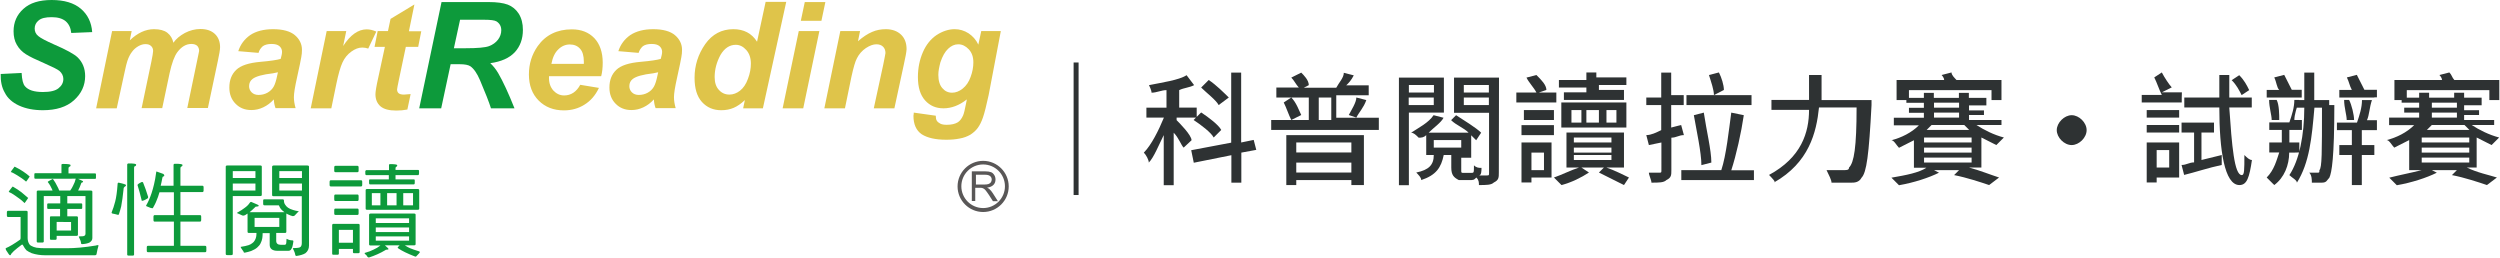 <?xml version="1.0" encoding="utf-8"?>
<!-- Generator: Adobe Illustrator 26.2.1, SVG Export Plug-In . SVG Version: 6.00 Build 0)  -->
<svg version="1.1" id="圖層_1" xmlns="http://www.w3.org/2000/svg" xmlns:xlink="http://www.w3.org/1999/xlink" x="0px" y="0px"
	 viewBox="0 0 1456.3 150" style="enable-background:new 0 0 1456.3 150;" xml:space="preserve">
<style type="text/css">
	.st0{fill:#2E3233;}
	.st1{fill:#595757;}
	.st2{fill:#0D9A3B;}
	.st3{fill:#DFC44A;}
</style>
<g>
	<g>
		<path class="st0" d="M689.5,86c-1.5-1.5-2.9-5.8-5.8-8.7v30.6h-5.8V78.7c-2.9,5.8-5.8,13.1-8.7,16c0-1.5-1.5-4.4-2.9-5.8
			c4.4-4.4,8.7-13.1,11.7-20.4h-10.2v-5.8h11.7V52.5c-2.9,0-5.8,1.5-8.7,1.5c0-1.5-1.5-4.4-1.5-4.4c7.3-1.5,17.5-2.9,21.9-5.8
			l4.4,5.8c-2.9,1.5-5.8,1.5-8.7,2.9v10.2h10.2v5.8h-11.7v1.5c1.5,1.5,8.7,8.7,8.7,11.7L689.5,86z M723.1,88.9v17.5h-5.8v-16
			l-21.9,4.4l-1.5-7.3l23.3-4.4V42.3h5.8V83l7.3-1.5l1.5,5.8L723.1,88.9z M707,80.1c-1.5-2.9-7.3-7.3-11.7-10.2l4.4-4.4
			c4.4,2.9,10.2,7.3,11.7,10.2L707,80.1z M709.9,61.2c-1.5-2.9-7.3-7.3-10.2-10.2l4.4-4.4c4.4,2.9,8.7,7.3,11.7,10.2L709.9,61.2z"/>
		<path class="st0" d="M803.2,69.9v5.8h-62.7v-5.8h21.9V56.8h-18.9V51h13.1c-1.5-1.5-2.9-4.4-4.4-5.8l5.8-2.9
			c1.5,1.5,4.4,4.4,4.4,7.3l-2.9,1.5h18.9c1.5-2.9,4.4-5.8,4.4-8.7l5.8,1.5c-1.5,2.9-2.9,4.4-4.4,5.8h13.1v5.8h-18.9v13.1h24.8V69.9
			z M752.2,56.8c2.9,2.9,4.4,7.3,5.8,10.2l-5.8,2.9c-1.5-2.9-2.9-7.3-4.4-10.2L752.2,56.8z M749.3,78.7h45.2v29.1h-7.3v-2.9h-32.1
			v2.9h-5.8C749.3,107.8,749.3,78.7,749.3,78.7z M755.1,83v5.8h32.1V83H755.1z M787.2,100.5v-5.8h-32.1v5.8H787.2z M768.2,69.9h7.3
			V56.8h-7.3V69.9z M785.7,67c1.5-2.9,4.4-7.3,4.4-10.2l5.8,1.5c-1.5,4.4-4.4,7.3-5.8,10.2L785.7,67z"/>
		<path class="st0" d="M820.7,65.6v42.3h-5.8V45.2h26.2v20.4H820.7z M820.7,49.5v4.4h14.6v-4.4H820.7z M835.2,61.2v-4.4h-14.6v4.4
			C820.7,61.2,835.2,61.2,835.2,61.2z M873.1,100.5c0,2.9,0,4.4-2.9,5.8c-1.5,1.5-4.4,1.5-8.7,1.5c0-1.5,0-2.9-1.5-4.4
			c-1.5,1.5-1.5,1.5-4.4,1.5h-5.8c-2.9-1.5-4.4-2.9-4.4-7.3v-7.3h-4.4c-1.5,7.3-4.4,11.7-13.1,14.6c0-1.5-1.5-2.9-2.9-4.4
			c7.3-1.5,10.2-4.4,10.2-10.2h-4.4V78.7c-1.5,1.5-2.9,1.5-4.4,1.5c-1.5-1.5-2.9-2.9-4.4-2.9c4.4-2.9,10.2-5.8,13.1-10.2l5.8,1.5
			c-1.5,2.9-5.8,5.8-8.7,8.7h23.3c-2.9-2.9-7.3-4.4-10.2-7.3l2.9-2.9c4.4,2.9,11.7,7.3,14.6,10.2l-2.9,4.4c-1.5-1.5-1.5-1.5-2.9-2.9
			v13.1h-5.8v7.3c0,1.5,0,1.5,1.5,1.5h4.4c1.5,0,1.5,0,1.5-4.4c1.5,1.5,2.9,1.5,4.4,1.5c0,1.5,0,4.4-1.5,4.4c1.5,0,4.4,0,4.4,0
			c1.5,0,1.5,0,1.5-1.5v-35h-20.4V45.2h26.2L873.1,100.5L873.1,100.5z M835.2,86h16v-4.4h-16V86z M852.7,49.5v4.4h14.6v-4.4H852.7z
			 M867.3,61.2v-4.4h-14.6v4.4C852.7,61.2,867.3,61.2,867.3,61.2z"/>
		<path class="st0" d="M906.6,59.7h-23.3v-5.8H895c-1.5-2.9-4.4-5.8-5.8-8.7l5.8-1.5c2.9,2.9,5.8,5.8,5.8,8.7l-4.4,1.5h10.2
			C906.6,53.9,906.6,59.7,906.6,59.7z M905.2,78.7h-18.9v-5.8h18.9V78.7z M905.2,103.4h-13.1v2.9h-5.8V83h17.5v20.4H905.2z
			 M887.7,69.9v-5.8h17.5v5.8H887.7z M892.1,88.9v10.2h7.3V88.9H892.1z M935.8,97.6c4.4,1.5,10.2,4.4,13.1,5.8l-2.9,4.4
			c-2.9-1.5-8.7-4.4-14.6-7.3l2.9-2.9h-13.1l4.4,2.9c-4.4,2.9-10.2,5.8-16,7.3c-1.5-1.5-2.9-2.9-4.4-4.4c4.4-1.5,10.2-4.4,14.6-5.8
			h-7.3V77.2H946v20.4C946,97.6,935.8,97.6,935.8,97.6z M924.1,51h-16v-4.4h16v-4.4h5.8v2.9h17.5v4.4h-16v2.9H946v5.8h-35v-4.4h13.1
			V51z M909.5,59.7h37.9v14.6h-37.9V59.7z M915.4,71.4h5.8v-7.3h-5.8V71.4z M916.8,83h21.9v-2.9h-21.9V83z M916.8,88.9h21.9V86
			h-21.9V88.9z M916.8,93.2h21.9v-2.9h-21.9V93.2z M931.4,71.4v-7.3h-7.3v7.3H931.4z M941.6,64.1h-5.8v7.3h5.8V64.1z"/>
		<path class="st0" d="M980.9,78.7c-2.9,0-4.4,1.5-7.3,1.5v18.9c0,2.9,0,4.4-2.9,5.8c-1.5,1.5-4.4,1.5-8.7,1.5
			c0-1.5-1.5-4.4-1.5-5.8c2.9,0,5.8,0,5.8,0c1.5,0,1.5,0,1.5-1.5V83l-7.3,1.5l-1.5-5.8c2.9,0,5.8-1.5,8.7-2.9V61.2h-8.7v-4.4h8.7
			V42.3h5.8v13.1h7.3v5.8h-7.3v13.1l5.8-1.5L980.9,78.7z M1021.7,99.1v5.8h-42.3v-5.8h23.3c2.9-8.7,4.4-23.3,5.8-33.5l7.3,1.5
			c-1.5,10.2-4.4,23.3-7.3,32.1H1021.7z M1020.3,61.2h-37.9v-5.8h37.9V61.2z M991.1,96.2c0-7.3-2.9-20.4-4.4-29.1l5.8-1.5
			c1.5,10.2,4.4,21.9,4.4,29.1L991.1,96.2z M998.4,55.4c0-2.9-1.5-7.3-2.9-11.7l5.8-1.5c1.5,2.9,2.9,7.3,2.9,10.2L998.4,55.4z"/>
		<path class="st0" d="M1090.2,58.3v2.9c-1.5,29.1-2.9,39.3-5.8,42.3c-1.5,2.9-4.4,2.9-5.8,2.9c-2.9,0-7.3,0-11.7,0
			c0-1.5-1.5-4.4-2.9-7.3c4.4,0,8.7,0,10.2,0s2.9,0,2.9-1.5c2.9-2.9,4.4-11.7,4.4-35h-21.9c-1.5,14.6-5.8,32.1-26.2,43.7
			c1.5,0-1.5-2.9-2.9-4.4c18.9-10.2,23.3-24.8,23.3-37.9h-21.9v-5.8h21.9v-2.9V43.7h7.3v13.1v1.5H1090.2z"/>
		<path class="st0" d="M1154.3,97.6h-7.3c5.8,1.5,13.1,4.4,17.5,5.8l-5.8,4.4c-4.4-1.5-13.1-4.4-20.4-5.8l2.9-2.9h-14.6l2.9,1.5
			c-5.8,2.9-14.6,5.8-23.3,7.3c-1.5-1.5-2.9-2.9-4.4-4.4c8.7-1.5,16-2.9,20.4-5.8h-7.3v-16c-2.9,1.5-5.8,2.9-8.7,4.4
			c-1.5-1.5-2.9-4.4-4.4-4.4c5.8-1.5,11.7-4.4,16-8.7h-14.6v-4.4h17.5v-2.9h-8.7v-2.9h8.7v-2.9h-10.2v-2.9h10.2v-2.9h5.8v2.9h14.6
			v-2.9h5.8v2.9h10.2v4.4H1147v2.9h8.7V67h-8.7v2.9h18.9v2.9h-14.6c4.4,2.9,10.2,5.8,16,7.3c-1.5,1.5-2.9,2.9-4.4,4.4
			c-2.9-1.5-5.8-2.9-8.7-4.4V97.6z M1110.6,58.3h-5.8V46.6h27.7c0-1.5-1.5-2.9-1.5-2.9l5.8-1.5c0,1.5,1.5,2.9,2.9,4.4h26.2v11.7
			h-5.8v-5.8h-48.1v5.8H1110.6z M1148.5,80.1h-27.7V83h27.7V80.1z M1148.5,86h-27.7v2.9h27.7V86z M1148.5,91.8h-27.7v2.9h27.7V91.8z
			 M1125.2,72.8c-1.5,1.5-1.5,1.5-2.9,2.9h24.8c-1.5-1.5-1.5-1.5-2.9-2.9H1125.2z M1126.6,62.7h14.6v-2.9h-14.6V62.7z M1126.6,68.5
			h14.6v-2.9h-14.6V68.5z"/>
		<path class="st0" d="M1215.5,75.8c0,4.4-4.4,8.7-8.7,8.7c-4.4,0-8.7-4.4-8.7-8.7s4.4-8.7,8.7-8.7S1215.5,71.4,1215.5,75.8z"/>
		<path class="st0" d="M1270.9,59.7h-23.3v-4.4h11.7c-1.5-2.9-2.9-7.3-4.4-10.2l4.4-2.9c1.5,2.9,4.4,7.3,5.8,8.7l-5.8,2.9h11.7
			C1270.9,53.9,1270.9,59.7,1270.9,59.7z M1269.4,68.5h-18.9v-4.4h18.9V68.5z M1250.5,72.8h18.9v4.4h-18.9V72.8z M1269.4,103.4
			h-13.1v2.9h-5.8V83h18.9V103.4z M1256.3,87.4v10.2h7.3V87.4H1256.3z M1294.2,90.3v5.8c-7.3,1.5-16,4.4-21.9,5.8l-1.5-5.8
			c2.9,0,4.4-1.5,7.3-1.5V77.2h-7.3v-5.8h18.9v5.8h-7.3v16L1294.2,90.3z M1298.6,62.7c1.5,21.9,2.9,39.3,7.3,39.3
			c1.5,0,1.5-2.9,1.5-11.7c1.5,1.5,2.9,2.9,4.4,2.9c-1.5,10.2-2.9,14.6-7.3,14.6c-8.7,0-11.7-20.4-11.7-45.2h-20.4v-5.8h20.4
			c0-4.4,0-8.7,0-13.1h5.8c0,4.4,0,8.7,0,13.1h13.1v5.8H1298.6z M1305.8,55.4c-1.5-2.9-2.9-5.8-5.8-8.7l4.4-2.9
			c2.9,2.9,4.4,5.8,5.8,8.7L1305.8,55.4z"/>
		<path class="st0" d="M1333.5,88.9c0,7.3-2.9,14.6-8.7,18.9c-1.5-1.5-2.9-2.9-4.4-4.4c4.4-4.4,5.8-10.2,7.3-14.6h-5.8V83h7.3v-7.3
			h-7.3v-4.4h11.7c1.5-4.4,2.9-8.7,2.9-13.1h2.9c-1.5,4.4-2.9,8.7-2.9,11.7h4.4v5.8h-7.3V83h5.8v5.8
			C1339.4,88.9,1333.5,88.9,1333.5,88.9z M1340.8,56.8h-20.4v-4.4h7.3c-1.5-1.5-1.5-4.4-2.9-7.3l5.8-1.5c1.5,2.9,2.9,5.8,4.4,8.7
			h5.8V56.8z M1323.3,69.9c0-2.9-1.5-7.3-1.5-11.7h4.4c1.5,2.9,1.5,8.7,1.5,11.7H1323.3z M1359.8,61.2c0,30.6-1.5,39.3-2.9,42.3
			c-1.5,1.5-1.5,2.9-4.4,2.9c-1.5,0-2.9,0-5.8,0c0-1.5,0-4.4-1.5-5.8c1.5,0,2.9,0,4.4,0s1.5,0,1.5-1.5c1.5-1.5,1.5-10.2,1.5-36.4
			h-4.4c-1.5,17.5-2.9,32.1-10.2,43.7c0-1.5-2.9-2.9-4.4-4.4c5.8-8.7,8.7-23.3,8.7-39.3h-4.4v-4.4h4.4c0-4.4,0-10.2,0-16h5.8
			c0,5.8,0,10.2,0,16h8.7v2.9H1359.8z M1375.8,75.8v8.7h7.3v5.8h-7.3v17.5h-5.8V90.3h-7.3v-5.8h7.3v-8.7h-8.7v-4.4h11.7
			c1.5-4.4,2.9-8.7,2.9-13.1h5.8c-1.5,4.4-1.5,8.7-2.9,11.7h5.8v5.8C1384.5,75.8,1375.8,75.8,1375.8,75.8z M1383.1,56.8h-20.4v-4.4
			h7.3c-1.5-2.9-1.5-4.4-2.9-7.3l5.8-1.5c1.5,2.9,2.9,5.8,4.4,8.7h7.3v4.4H1383.1z M1367,69.9c0-2.9-1.5-7.3-1.5-11.7h2.9
			c1.5,2.9,2.9,8.7,2.9,11.7H1367z"/>
		<path class="st0" d="M1444.3,97.6h-7.3c5.8,2.9,13.1,4.4,17.5,5.8l-5.8,4.4c-4.4-1.5-13.1-4.4-20.4-5.8l2.9-2.9h-14.6l2.9,1.5
			c-5.8,2.9-14.6,5.8-23.3,7.3c-1.5-1.5-2.9-2.9-4.4-4.4c5.8-1.5,13.1-2.9,18.9-4.4h-7.3V81.6c-2.9,1.5-5.8,2.9-8.7,4.4
			c-1.5-1.5-2.9-4.4-4.4-4.4c5.8-1.5,11.7-4.4,16-8.7h-14.6v-4.4h17.5v-2.9h-8.7v-2.9h8.7v-2.9h-10.2v-2.9h10.2v-2.9h5.8v2.9h14.6
			v-2.9h5.8v2.9h10.2v4.4h-10.2v2.9h8.7V67h-8.7v2.9h17.5v2.9h-13.1c4.4,2.9,10.2,5.8,16,7.3c-1.5,1.5-2.9,2.9-4.4,4.4
			c-2.9-1.5-5.8-2.9-8.7-4.4v17.5H1444.3z M1400.6,58.3h-5.8V46.6h27.7c0-1.5-1.5-2.9-1.5-2.9l5.8-1.5c1.5,1.5,1.5,2.9,2.9,4.4h26.2
			v11.7h-5.8v-5.8H1402v5.8H1400.6z M1438.4,80.1h-27.7V83h27.7V80.1z M1438.4,86h-27.7v2.9h27.7V86z M1438.4,91.8h-27.7v2.9h27.7
			V91.8z M1416.6,72.8c-1.5,1.5-1.5,1.5-2.9,2.9h24.8c-1.5-1.5-1.5-1.5-2.9-2.9H1416.6z M1416.6,62.7h14.6v-2.9h-14.6V62.7z
			 M1416.6,68.5h14.6v-2.9h-14.6V68.5z"/>
	</g>
	<g id="矩形_32">
		<g>
			<rect x="625.4" y="36.4" class="st0" width="2.9" height="77.2"/>
		</g>
	</g>
	<g>
		<g>
			<g>
				<path class="st1" d="M585.4,108.5c0,7-5.7,12.7-12.7,12.7c-7,0-12.7-5.7-12.7-12.7c0-7,5.7-12.7,12.7-12.7
					C579.7,95.8,585.4,101.5,585.4,108.5z M572.7,93.7c-8.2,0-14.9,6.7-14.9,14.9s6.7,14.9,14.9,14.9c8.2,0,14.9-6.7,14.9-14.9
					S580.9,93.7,572.7,93.7z"/>
			</g>
			<g>
				<path class="st1" d="M566.1,117.2V99.8h7.7c1.6,0,2.7,0.2,3.5,0.5c0.8,0.3,1.4,0.9,1.9,1.7c0.5,0.8,0.7,1.7,0.7,2.6
					c0,1.2-0.4,2.3-1.2,3.1c-0.8,0.8-2,1.4-3.7,1.6c0.6,0.3,1.1,0.6,1.4,0.9c0.7,0.6,1.3,1.4,1.9,2.3l3,4.7h-2.9l-2.3-3.6
					c-0.7-1-1.2-1.8-1.7-2.4c-0.4-0.6-0.8-0.9-1.2-1.2c-0.3-0.2-0.7-0.4-1.1-0.5c-0.3-0.1-0.7-0.1-1.3-0.1h-2.7v7.7H566.1z
					 M568.4,107.5h4.9c1.1,0,1.9-0.1,2.5-0.3c0.6-0.2,1.1-0.6,1.4-1c0.3-0.5,0.5-1,0.5-1.6c0-0.8-0.3-1.5-0.9-2
					c-0.6-0.5-1.5-0.8-2.8-0.8h-5.5V107.5z"/>
			</g>
		</g>
		<g>
			<g>
				<g>
					<g>
						<path class="st2" d="M0.4,43.1l12.2-0.6c0.2,3.9,0.8,6.5,2,7.8c1.9,2.2,5.3,3.3,10.4,3.3c4.2,0,7.3-0.7,9.1-2.2
							c1.9-1.5,2.8-3.3,2.8-5.4c0-1.8-0.8-3.4-2.3-4.7c-1.1-0.9-4.1-2.4-8.9-4.5c-4.9-2.1-8.4-3.8-10.6-5.2c-2.2-1.4-4-3.2-5.3-5.5
							c-1.3-2.2-1.9-4.9-1.9-7.9c0-5.2,1.9-9.6,5.7-13C17.4,1.7,22.9,0,30.1,0c7.3,0,13,1.7,17,5.1c4,3.4,6.2,8,6.6,13.6l-12.2,0.5
							c-0.3-3-1.4-5.2-3.2-6.8c-1.9-1.6-4.6-2.4-8.2-2.4c-3.6,0-6.1,0.6-7.6,1.9c-1.5,1.2-2.3,2.8-2.3,4.7c0,1.8,0.7,3.3,2.1,4.4
							c1.4,1.2,4.5,2.8,9.2,4.9c7.2,3.1,11.7,5.6,13.7,7.5c2.9,2.8,4.4,6.5,4.4,10.9c0,5.5-2.2,10.2-6.5,14.1
							c-4.3,3.9-10.4,5.8-18.1,5.8c-5.3,0-10-0.9-13.9-2.7c-3.9-1.8-6.7-4.3-8.3-7.5C1,50.9,0.3,47.3,0.4,43.1z"/>
						<path class="st3" d="M65.3,18.1h11.4l-1.1,5.4c4.5-4.3,9.2-6.5,14.1-6.5c3.4,0,6,0.7,7.8,2.1c1.8,1.4,3,3.4,3.5,5.8
							c1.6-2.3,3.8-4.1,6.7-5.7c2.9-1.5,5.9-2.3,9.1-2.3c3.6,0,6.4,1,8.4,2.9s3,4.5,3,7.7c0,1.5-0.5,4.2-1.3,8l-5.8,27.4h-12
							l5.7-27.4c0.7-3.4,1.1-5.4,1.2-5.8c0-1.3-0.4-2.2-1.1-3c-0.8-0.7-1.9-1.1-3.4-1.1c-3.1,0-5.8,1.6-8.2,4.8
							c-1.7,2.3-3.2,6.3-4.5,12.2l-4.3,20.4h-12l5.7-27.2c0.6-3.1,1-5.2,1-6.1c0-1.2-0.4-2.2-1.2-2.9c-0.8-0.8-1.9-1.1-3.3-1.1
							c-1.3,0-2.7,0.4-4.1,1.2c-1.4,0.8-2.7,1.9-3.7,3.3c-1.1,1.4-2,3.2-2.7,5.3c-0.4,1-0.9,3.3-1.7,6.9L68,63.1h-12L65.3,18.1z"/>
						<path class="st3" d="M150.6,30.8l-11.8-1c1.3-4,3.7-7.1,7-9.4c3.3-2.2,7.8-3.4,13.3-3.4c5.7,0,10,1.2,12.7,3.5
							c2.7,2.3,4.1,5.2,4.1,8.5c0,1.4-0.1,2.8-0.4,4.3c-0.2,1.5-1.1,5.5-2.5,12c-1.2,5.4-1.8,9.1-1.8,11.3c0,1.9,0.3,4,1,6.4h-11.7
							c-0.6-1.6-0.9-3.3-1-5.1c-1.8,2-3.8,3.5-6.1,4.6c-2.3,1.1-4.6,1.6-7,1.6c-3.7,0-6.8-1.2-9.2-3.7c-2.4-2.4-3.6-5.6-3.6-9.4
							c0-4.3,1.3-7.7,4-10.3c2.7-2.6,7.4-4.1,14.3-4.7c5.8-0.5,9.6-1.1,11.6-1.7c0.5-1.7,0.8-3.1,0.8-4.1c0-1.3-0.5-2.4-1.5-3.3
							c-1-0.9-2.6-1.3-4.6-1.3c-2.1,0-3.8,0.4-5.1,1.3C151.9,28,151,29.2,150.6,30.8z M161.9,42.1c-0.7,0.2-1.7,0.4-2.9,0.6
							c-6.1,0.7-10,1.8-11.9,3.3c-1.3,1-2,2.4-2,4.2c0,1.4,0.5,2.6,1.5,3.6c1,1,2.4,1.5,4,1.5c1.8,0,3.6-0.4,5.2-1.3
							c1.6-0.9,2.8-2.1,3.6-3.5c0.8-1.4,1.5-3.6,2.1-6.6L161.9,42.1z"/>
						<path class="st3" d="M190.3,18.1h11.4l-1.8,8.7c4.2-6.5,8.8-9.7,13.7-9.7c1.7,0,3.6,0.4,5.6,1.3l-4.7,9.9
							c-1.1-0.4-2.3-0.6-3.5-0.6c-2.1,0-4.2,0.8-6.4,2.4c-2.2,1.6-3.9,3.7-5.1,6.3c-1.2,2.6-2.4,6.8-3.6,12.6l-2.9,14.1h-12
							L190.3,18.1z"/>
						<path class="st3" d="M218.2,27.2l1.8-9.1h6l1.5-7.1l13.9-8.4l-3.2,15.6h7.2l-1.8,9.1h-7.2l-4,19c-0.7,3.4-1.1,5.4-1.1,5.8
							c0,0.9,0.3,1.7,0.9,2.2c0.6,0.5,1.6,0.8,3.1,0.8c0.5,0,1.8-0.1,3.9-0.3l-1.9,9c-2.1,0.4-4.2,0.6-6.4,0.6
							c-4.3,0-7.3-0.8-9.3-2.5c-1.9-1.7-2.9-4-2.9-7c0-1.4,0.5-4.6,1.6-9.5l3.9-18.1H218.2z"/>
						<path class="st2" d="M257,63.1h-12.8l13-61.9h27.5c4.7,0,8.4,0.5,11.1,1.5c2.6,1,4.8,2.8,6.4,5.3c1.6,2.6,2.4,5.7,2.4,9.4
							c0,5.3-1.6,9.6-4.7,13c-3.2,3.4-7.9,5.5-14.3,6.4c1.6,1.5,3.2,3.4,4.6,5.8c2.8,4.8,6,11.7,9.5,20.5h-13.7
							c-1.1-3.5-3.2-8.9-6.4-16.4c-1.7-4-3.6-6.7-5.6-8.1c-1.2-0.8-3.3-1.2-6.3-1.2h-5.2L257,63.1z M264.4,28.1h6.8
							c6.8,0,11.4-0.4,13.6-1.2c2.2-0.8,4-2.1,5.3-3.8c1.3-1.7,1.9-3.6,1.9-5.5c0-2.2-0.9-3.9-2.7-5.1c-1.1-0.7-3.6-1-7.3-1h-14
							L264.4,28.1z"/>
						<path class="st3" d="M350.2,44.4h-30.4c0,0.5,0,0.8,0,1.1c0,3,0.9,5.4,2.6,7.3c1.7,1.8,3.8,2.8,6.2,2.8c4,0,7.2-2.1,9.4-6.2
							l10.9,1.8c-2.1,4.4-4.9,7.6-8.5,9.8c-3.5,2.2-7.5,3.3-11.9,3.3c-6,0-10.9-1.9-14.7-5.7c-3.8-3.8-5.7-8.9-5.7-15.2
							c0-6.2,1.7-11.6,5.1-16.5c4.6-6.5,11.3-9.8,19.9-9.8c5.5,0,9.8,1.7,13.1,5.1c3.2,3.4,4.9,8.2,4.9,14.3
							C351.1,39.5,350.8,42.1,350.2,44.4z M340.1,37.1c0-0.5,0-1,0-1.2c0-3.3-0.7-5.9-2.2-7.5c-1.5-1.7-3.5-2.5-6-2.5
							c-2.5,0-4.8,1-6.7,2.9c-2,1.9-3.3,4.7-4,8.4H340.1z"/>
						<path class="st3" d="M372,30.8l-11.8-1c1.3-4,3.7-7.1,7-9.4c3.4-2.2,7.8-3.4,13.3-3.4c5.7,0,10,1.2,12.7,3.5
							c2.7,2.3,4.1,5.2,4.1,8.5c0,1.4-0.1,2.8-0.4,4.3c-0.2,1.5-1.1,5.5-2.5,12c-1.2,5.4-1.8,9.1-1.8,11.3c0,1.9,0.3,4,1,6.4h-11.7
							c-0.6-1.6-0.9-3.3-1-5.1c-1.8,2-3.8,3.5-6.1,4.6c-2.3,1.1-4.6,1.6-7,1.6c-3.7,0-6.8-1.2-9.2-3.7c-2.4-2.4-3.6-5.6-3.6-9.4
							c0-4.3,1.3-7.7,4-10.3c2.7-2.6,7.4-4.1,14.3-4.7c5.8-0.5,9.6-1.1,11.6-1.7c0.5-1.7,0.8-3.1,0.8-4.1c0-1.3-0.5-2.4-1.5-3.3
							c-1-0.9-2.6-1.3-4.6-1.3c-2.1,0-3.8,0.4-5.1,1.3C373.3,28,372.5,29.2,372,30.8z M383.4,42.1c-0.7,0.2-1.7,0.4-2.9,0.6
							c-6.1,0.7-10,1.8-11.9,3.3c-1.3,1-2,2.4-2,4.2c0,1.4,0.5,2.6,1.5,3.6c1,1,2.4,1.5,4,1.5c1.8,0,3.6-0.4,5.2-1.3
							c1.6-0.9,2.8-2.1,3.6-3.5c0.8-1.4,1.5-3.6,2.1-6.6L383.4,42.1z"/>
						<path class="st3" d="M444.4,63.1h-11.5l1-4.8c-2.2,2.1-4.4,3.6-6.5,4.5c-2.1,0.9-4.5,1.4-7.2,1.4c-4.7,0-8.4-1.6-11.3-4.8
							c-2.9-3.2-4.3-7.9-4.3-14.1c0-7.2,2.1-13.7,6.2-19.6c4.1-5.8,9.6-8.7,16.4-8.7c6.1,0,10.7,2.4,13.8,7.3l5-23.2h12L444.4,63.1z
							 M416.3,44.9c0,3.2,0.8,5.7,2.5,7.5c1.6,1.8,3.7,2.7,6.1,2.7c2.2,0,4.3-0.8,6.2-2.3c1.9-1.5,3.5-3.8,4.6-6.9
							c1.2-3.1,1.7-6.1,1.7-8.9c0-3.2-0.9-5.9-2.7-7.9c-1.8-2-3.8-3-6.1-3c-3.6,0-6.6,2-8.9,5.9C417.5,36.1,416.3,40.3,416.3,44.9z"
							/>
						<path class="st3" d="M465.3,18.1h12l-9.4,45h-12L465.3,18.1z M468.8,1.2h12l-2.3,10.9h-12L468.8,1.2z"/>
						<path class="st3" d="M489.5,18.1H501l-1.2,5.9c2.9-2.5,5.6-4.3,8.2-5.4c2.5-1.1,5.2-1.6,8-1.6c3.7,0,6.7,1.1,8.9,3.2
							c2.2,2.1,3.2,5,3.2,8.5c-0.1,1.6-0.6,4.5-1.6,8.9L521,63.1h-12l5.5-25.4c0.8-3.8,1.2-6.1,1.3-6.8c0-1.6-0.5-2.8-1.4-3.7
							c-0.9-0.9-2.2-1.4-3.9-1.4c-1.8,0-3.8,0.7-6.1,2.2c-2.2,1.5-4,3.5-5.2,5.9c-1,1.8-2,5.3-3.2,10.7l-3.8,18.5h-12L489.5,18.1z"
							/>
						<path class="st3" d="M532.3,65.6l12.8,1.8c0,1.3,0.2,2.3,0.6,2.9c0.4,0.7,1.1,1.2,2,1.7c0.9,0.5,2.2,0.7,3.8,0.7
							c2.7,0,4.9-0.5,6.5-1.5c1.2-0.8,2.2-2.1,3-3.9c0.5-1.1,1.1-3.6,1.8-7.3l0.4-2.1c-4.4,3.5-9,5.2-13.6,5.2
							c-4.4,0-7.9-1.5-10.7-4.6c-2.8-3.1-4.2-7.6-4.2-13.6c0-5.3,1-10.1,2.9-14.5c1.9-4.4,4.6-7.7,8-10c3.4-2.2,7-3.4,10.5-3.4
							c2.9,0,5.6,0.8,8.1,2.4c2.4,1.6,4.4,3.8,5.7,6.6l1.7-7.9h11.4l-7.1,37.3c-1.3,6-2.4,10.4-3.3,13c-0.9,2.6-1.9,4.6-3.1,6.2
							c-1.1,1.5-2.6,2.8-4.3,3.9c-1.8,1-3.8,1.8-6.2,2.2c-2.4,0.5-5,0.7-7.8,0.7c-6.3,0-11-1.1-14.3-3.2c-3.2-2.2-4.8-5.8-4.8-10.8
							C532.2,66.8,532.3,66.2,532.3,65.6z M546.6,43.6c0,3.4,0.8,6,2.3,7.7c1.5,1.8,3.4,2.7,5.7,2.7c2.1,0,4.2-0.8,6.2-2.4
							c2-1.6,3.6-3.9,4.6-6.8c1.1-2.9,1.6-5.8,1.6-8.5c0-3.2-0.9-5.7-2.7-7.6c-1.8-1.9-3.8-2.9-6.1-2.9c-2.2,0-4.1,0.9-5.9,2.6
							c-1.8,1.7-3.3,4.3-4.5,7.9C547.1,39,546.6,41.4,546.6,43.6z"/>
					</g>
				</g>
			</g>
		</g>
		<g>
			<path class="st2" d="M4.7,122.8h10.5c0.6,0,0.9,0.2,0.9,0.7v15.1c0,1.3,0.3,2.4,0.7,3.1c0.3,0.7,0.8,1.2,1.4,1.5
				c0.9,0.5,1.9,0.9,3.1,1.1c1.5,0.2,3.3,0.3,5.2,0.3h12.4c4.8,0,10.5-0.5,17.1-1.6c0.3-0.2,0.6-0.2,0.9-0.2c0.3,0,0.5,0.1,0.5,0.2
				c-0.5,1.6-0.8,3.1-1.1,4.7c0,0.6-0.4,1-1,1H26.4c-1.4,0-2.8-0.1-4.1-0.3c-1.3-0.2-2.6-0.5-3.8-0.9c-1.1-0.4-2.1-1-3.1-1.7
				c-0.6-0.6-1.3-1.6-2.1-3.1l-0.2-0.2c-0.3,0-0.4,0-0.5,0.1c-3.9,2.9-6,4.8-6.3,5.8c-0.1,0.2-0.3,0.3-0.5,0.3c-0.3,0-1-1-2.2-2.9
				c-0.2-0.3-0.3-0.7-0.3-1.2c2.2-0.9,5-2.6,8.4-5c0.2-0.1,0.3-0.5,0.3-1.1v-12.1H4.7c-0.5,0-0.7-0.3-0.7-1v-1.8
				C4,123.1,4.3,122.8,4.7,122.8z M7.5,108.7c2.1,1.2,3.7,2.3,5,3.3c1.5,1.2,2.8,2.3,3.9,3.3c0,0.1-0.1,0.2-0.3,0.5
				c-1.1,1.6-1.7,2.5-1.8,2.5c-1.6-1.6-3.4-3-5.4-4.3c-1.5-1.1-2.8-1.8-3.8-2.2c0-0.3,0.6-1.1,1.8-2.6
				C7.2,108.8,7.3,108.7,7.5,108.7z M8.6,97.1c2,1,3.6,1.9,4.9,2.8c1.5,1,2.8,2,3.8,2.9c0,0.1-0.1,0.2-0.3,0.5
				c-1.1,1.6-1.7,2.5-1.8,2.5c-1.6-1.4-3.4-2.6-5.2-3.7c-1.5-0.9-2.7-1.6-3.7-1.9c0-0.2,0.6-1.1,1.8-2.6C8.3,97.2,8.4,97.1,8.6,97.1
				z M36.7,95.5c2.9,0,4.4,0.2,4.4,0.7c0,0.5-0.2,0.8-0.6,0.9c-0.4,0.1-0.6,0.5-0.6,1.2v2.7h15.5c0.3,0,0.5,0.2,0.5,0.7v1.8
				c0,0.5-0.2,0.7-0.5,0.7h-9.9l2,0.9c0.6,0.2,0.9,0.5,0.9,0.7c0,0.2-0.2,0.4-0.5,0.5c-0.3,0-0.6,0.2-0.6,0.5
				c-0.6,1.7-1.2,3.1-1.8,4.2h7.2c0.8,0,1.1,0.2,1.1,0.7v27c0,1.1-0.6,1.9-1.7,2.6c-1.1,0.5-2.5,0.8-4.2,0.9c-0.4,0-0.7-0.2-0.7-0.6
				c0-0.8-0.5-2.1-1.3-3.7c0-0.1,0.1-0.2,0.3-0.2c1.7,0,2.7-0.1,3-0.4c0.4-0.2,0.6-0.6,0.6-1.1v-22H39.2v4.3h8.2
				c0.3,0,0.5,0.2,0.5,0.7v1.8c0,0.5-0.2,0.7-0.5,0.7h-8.2v4.3h5.3c0.6,0,0.9,0.2,0.9,0.7v10c0,0.5-0.3,0.7-0.9,0.7H33v1.6
				c0,0.5-0.3,0.7-0.9,0.7h-2.3c-0.5,0-0.7-0.2-0.7-0.7v-12.3c0-0.5,0.2-0.7,0.7-0.7h5.2v-4.3H28c-0.3,0-0.5-0.2-0.5-0.7v-1.8
				c0-0.5,0.2-0.7,0.5-0.7h7.1v-4.3h-9.6v26.4c0,0.5-0.3,0.7-0.9,0.7h-2.3c-0.6,0-0.9-0.2-0.9-0.7v-28.9c0-0.5,0.3-0.7,0.9-0.7h8.3
				c-0.1-0.3-0.2-0.5-0.3-0.8c-0.6-1.4-1.4-2.8-2.5-4.2c0-0.2,1-0.8,3-1.8c1.1,1.5,1.9,2.9,2.5,4.2c0.5,0.9,0.9,1.7,1.2,2.6h6.4
				c0.8-1.1,1.3-2,1.7-2.9c0.7-1.3,1.2-2.6,1.5-3.9c0,0,0-0.1,0-0.1H20.5c-0.3,0-0.5-0.2-0.5-0.7v-1.8c0-0.5,0.1-0.7,0.5-0.7h15.3
				v-4.8C35.7,95.7,36.1,95.5,36.7,95.5z M33,134.3h8.4v-5H33V134.3z"/>
			<path class="st2" d="M69.1,106.4c2.9,0.6,4.3,1.1,4.3,1.4c0,0.4-0.2,0.7-0.7,0.9c-0.5,0.4-0.7,0.8-0.7,1.3
				c-0.4,4.1-0.9,7.5-1.4,10.2c-0.3,1.4-0.8,2.9-1.3,4.5c-0.2,0.3-0.3,0.5-0.4,0.5c-1.3-0.4-2.4-0.6-3.4-0.8
				c-0.3-0.1-0.5-0.3-0.5-0.6c0.8-1.9,1.5-4.1,2.1-6.4c0.6-2.3,1.1-5.7,1.4-10.1C68.5,106.7,68.7,106.4,69.1,106.4z M75,95.2
				c2.9,0,4.3,0.2,4.3,0.7c0,0.5-0.2,0.8-0.6,0.9c-0.4,0-0.6,0.4-0.6,1.2v50.3c0,0.4-0.3,0.6-0.9,0.6H75c-0.6,0-0.9-0.2-0.9-0.6
				V95.9C74.1,95.5,74.4,95.2,75,95.2z M82.6,106c0.3,0,0.6,0.1,0.7,0.2c1.1,2.7,2.1,5.5,3,8.5c0,0.5-0.1,0.8-0.4,0.9
				c-1.4,0.9-2.5,1.4-3.3,1.4c-0.9-3.7-1.7-6.8-2.5-9.2C80.1,107.4,80.9,106.8,82.6,106z M91.2,99.9l3.9,1.4
				c0.4,0.3,0.6,0.6,0.6,0.9c0,0.3-0.1,0.5-0.5,0.6c-0.3,0-0.5,0.2-0.6,0.7c-0.3,1.8-0.7,3.4-1,4.7h7.5V96.1c0-0.5,0.3-0.7,0.9-0.7
				c2.9,0,4.3,0.2,4.3,0.7c0,0.5-0.2,0.8-0.6,0.9c-0.4,0.1-0.6,0.5-0.6,1.2v10h12.8c0.5,0,0.7,0.3,0.7,0.9v1.8c0,0.6-0.2,1-0.7,1
				h-12.8v13.4h11.4c0.5,0,0.7,0.3,0.7,1v1.8c0,0.6-0.2,1-0.7,1h-11.4v14.1h14.4c0.5,0,0.7,0.3,0.7,0.9v1.9c0,0.6-0.2,0.9-0.7,0.9
				H86.2c-0.5,0-0.7-0.3-0.7-0.9v-1.9c0-0.6,0.2-0.9,0.7-0.9h15.1v-14.1H90.1c-0.5,0-0.7-0.3-0.7-1v-1.8c0-0.6,0.2-1,0.7-1h11.2V112
				h-8.4c-0.5,1.8-1.1,3.5-1.8,5.1c-0.6,1.6-1.4,2.9-2.1,4.2c-0.5,0-0.9-0.1-1.3-0.2c-0.8-0.3-1.5-0.6-2.2-0.9
				c-0.3-0.1-0.4-0.2-0.4-0.3c0-0.2,0.1-0.3,0.2-0.5c1.1-1.9,2.1-4.2,3-6.9c0.5-1.6,1-3.2,1.4-5c0.5-1.9,0.9-4.3,1.3-7.2
				C91,100,91.1,99.9,91.2,99.9z"/>
			<path class="st2" d="M132.4,96.4h19.2c0.6,0,0.9,0.2,0.9,0.7v16.4c0,0.5-0.3,0.7-0.9,0.7h-16v33.7c0,0.5-0.3,0.7-0.9,0.7h-2.3
				c-0.6,0-0.9-0.2-0.9-0.7V97.1C131.5,96.6,131.8,96.4,132.4,96.4z M135.6,103.7h13.2v-4h-13.2V103.7z M135.6,111h13.2v-4.1h-13.2
				V111z M146.3,117.6l3.5,1.5c0.6,0.2,0.9,0.5,0.9,0.8c0,0.2-0.3,0.3-0.8,0.4c-0.7,0-1.2,0.1-1.3,0.4c-1.1,1.1-2.2,2.1-3.2,2.9
				h20.3c-0.4-0.3-0.7-0.5-1-0.8c-1-0.8-1.7-1.8-2.1-2.9c-0.1-0.1-0.1-0.2-0.2-0.3H154c-0.5,0-0.7-0.3-0.7-1v-1.8
				c0-0.5,0.2-0.7,0.7-0.7h10.5c0.6,0,0.9,0.2,0.9,0.7c0,0.9,0.2,1.7,0.7,2.4c0.4,0.7,1,1.3,1.7,1.8c0.7,0.5,1.6,0.9,2.9,1.3
				c0.9,0.3,1.8,0.5,2.9,0.7c0.3,0,0.4,0.1,0.4,0.2c0,0.1-0.2,0.2-0.5,0.4c-0.6,0.6-1.3,1.3-1.9,2c-0.3,0.2-0.6,0.3-1.1,0.3
				c-0.8-0.2-1.7-0.5-2.7-1c-0.3-0.2-0.7-0.3-1-0.5v10.6c0,0.5-0.3,0.7-0.9,0.7h-5v4.6c0,1.5,0.9,2.3,2.7,2.3h2.3
				c0.3,0,0.6-0.2,0.7-0.5c0.2-0.3,0.2-1.2,0.3-2.7c0-0.2,0.1-0.3,0.1-0.3c1,0.6,2.1,0.9,3.2,0.9c0.5,0,0.7,0.2,0.7,0.6
				c-0.3,2.3-0.7,3.9-1.3,4.6c-0.3,0.6-0.9,0.9-1.7,0.9h-6.2c-3,0-4.6-1.2-4.6-3.5v-6.8h-4.1c0,1.1-0.1,2-0.2,2.9
				c-0.2,1.1-0.5,2.1-1,3c-0.4,0.9-1.1,1.7-2,2.5c-0.9,0.8-2.1,1.4-3.5,2c-1.1,0.4-2.4,0.7-3.8,1c-0.3,0-0.6-0.2-0.6-0.6
				c-0.5-0.7-1-1.4-1.5-2.2c-0.1-0.2-0.2-0.4-0.2-0.6c1.9-0.3,3.4-0.6,4.6-1c0.9-0.3,1.6-0.7,2.2-1.2c0.6-0.4,1-0.9,1.3-1.4
				c0.4-0.6,0.7-1.3,0.9-2.2c0.1-0.5,0.2-1.3,0.2-2.3h-4.3c-0.6,0-0.9-0.2-0.9-0.7v-10.6c-0.5,0.3-1,0.6-1.4,0.9
				c-0.5,0.2-0.9,0.3-1.1,0.3c-0.3,0-0.6-0.1-1-0.3c-0.8-0.3-1.5-0.7-2.2-1c-0.3-0.1-0.5-0.2-0.5-0.2c0-0.1,0.1-0.2,0.3-0.3
				c1.8-1,3.2-1.9,4.2-2.7c1.3-0.9,2.3-1.9,3-3C145.8,117.7,146,117.6,146.3,117.6z M162.7,132.2v-5.3h-14.4v5.3H162.7z M159.5,96.4
				h19.4c0.8,0,1.1,0.2,1.1,0.7V143c0,1.9-0.7,3.4-2.1,4.5c-1.3,0.8-3.1,1.3-5.2,1.6c-0.4,0-0.6-0.2-0.7-0.6
				c-0.1-0.8-0.5-2.1-1.4-3.7c0-0.2,0.1-0.3,0.4-0.3c2.3,0,3.7-0.2,4.1-0.7c0.5-0.5,0.7-1.3,0.7-2.3v-27.2h-16.4
				c-0.6,0-0.9-0.2-0.9-0.7V97.1C158.6,96.6,158.9,96.4,159.5,96.4z M162.7,103.7h13.2v-4h-13.2V103.7z M162.7,111h13.2v-4.1h-13.2
				V111z"/>
			<path class="st2" d="M192.7,105h17.6c0.5,0,0.7,0.3,0.7,0.9v1.8c0,0.6-0.2,0.9-0.7,0.9h-17.6c-0.5,0-0.7-0.3-0.7-0.9V106
				C192,105.4,192.2,105,192.7,105z M194.2,130.4h14.4c0.6,0,0.9,0.2,0.9,0.7v15.7c0,0.5-0.3,0.7-0.9,0.7h-2.3
				c-0.5,0-0.7-0.2-0.7-0.7V145h-8.2v2.7c0,0.5-0.3,0.7-0.9,0.7h-2.3c-0.5,0-0.7-0.2-0.7-0.7v-16.7
				C193.6,130.6,193.8,130.4,194.2,130.4z M195.4,96.6h12.8c0.5,0,0.7,0.3,0.7,1v1.8c0,0.6-0.2,0.9-0.7,0.9h-12.8
				c-0.5,0-0.7-0.3-0.7-0.9v-1.8C194.7,96.9,194.9,96.6,195.4,96.6z M195.4,113.3h12.8c0.5,0,0.7,0.3,0.7,1v1.8c0,0.7-0.2,1-0.7,1
				h-12.8c-0.5,0-0.7-0.3-0.7-1v-1.8C194.7,113.6,194.9,113.3,195.4,113.3z M195.4,121.5h12.8c0.5,0,0.7,0.3,0.7,0.9v1.9
				c0,0.6-0.2,0.9-0.7,0.9h-12.8c-0.5,0-0.7-0.3-0.7-0.9v-1.9C194.7,121.8,194.9,121.5,195.4,121.5z M197.4,141.4h8.2v-7.5h-8.2
				V141.4z M215.9,124.4h25.3c0.6,0,0.9,0.2,0.9,0.7v17.1c0,0.5-0.3,0.7-0.9,0.7h-5.4c1.1,0.7,2.1,1.3,3.1,1.7
				c1.2,0.5,2.9,1.1,5.2,1.8c0.3,0.2,0.5,0.3,0.5,0.4c0,0.3-0.8,1.2-2.3,2.7c-0.1,0-0.3,0-0.6-0.1c-4.4-1.7-7.7-3.3-9.8-4.8
				c-0.2-0.2-0.3-0.3-0.3-0.3c0-0.2,0.4-0.6,1.2-1.4h-8.6c1.4,1.2,2.1,1.9,2.1,2.1c0,0.3-0.2,0.4-0.6,0.4c-0.7,0-1.1,0.1-1.2,0.3
				c-3,1.8-6.2,3.2-9.6,4.3c-0.4,0-0.7-0.2-0.9-0.5c-0.2-0.5-0.6-0.9-1.2-1.4c-0.3-0.2-0.4-0.4-0.4-0.6c0-0.2,0.2-0.3,0.5-0.3
				c1.8-0.5,3.3-1.1,4.7-1.8c1.4-0.6,2.7-1.4,4-2.4h-5.7c-0.6,0-0.9-0.2-0.9-0.7v-17.1C215,124.7,215.3,124.4,215.9,124.4z
				 M213.4,99.1h13.2v-3c0-0.3,0.2-0.5,0.7-0.5c2.7,0,4.1,0.2,4.1,0.7c0,0.5-0.2,0.8-0.5,0.8c-0.3,0-0.5,0.4-0.5,1v0.9h13.2
				c0.3,0,0.5,0.2,0.5,0.7v1.3c0,0.6-0.2,1-0.5,1h-13.2v2.5h10.7c0.3,0,0.5,0.2,0.5,0.6v1.4c0,0.6-0.2,0.9-0.5,0.9h-25.6
				c-0.3,0-0.5-0.3-0.5-0.9v-1.4c0-0.4,0.1-0.6,0.5-0.6h11v-2.5h-13.2c-0.3,0-0.5-0.3-0.5-1v-1.3C213,99.4,213.1,99.1,213.4,99.1z
				 M213.9,110.1h29.4c0.6,0,0.9,0.2,0.9,0.7v10.8c0,0.4-0.3,0.6-0.9,0.6h-29.4c-0.6,0-0.9-0.2-0.9-0.6v-10.8
				C213,110.3,213.3,110.1,213.9,110.1z M221.6,119.6v-7.1h-5v7.1H221.6z M218.9,129.9h19.4v-2.7h-19.4V129.9z M218.9,135.2h19.4
				v-2.7h-19.4V135.2z M238.3,140.2v-2.5h-19.4v2.5H238.3z M231,119.6v-7.1h-5.5v7.1H231z M240.6,119.6v-7.1h-5.7v7.1H240.6z"/>
		</g>
	</g>
</g>
</svg>
